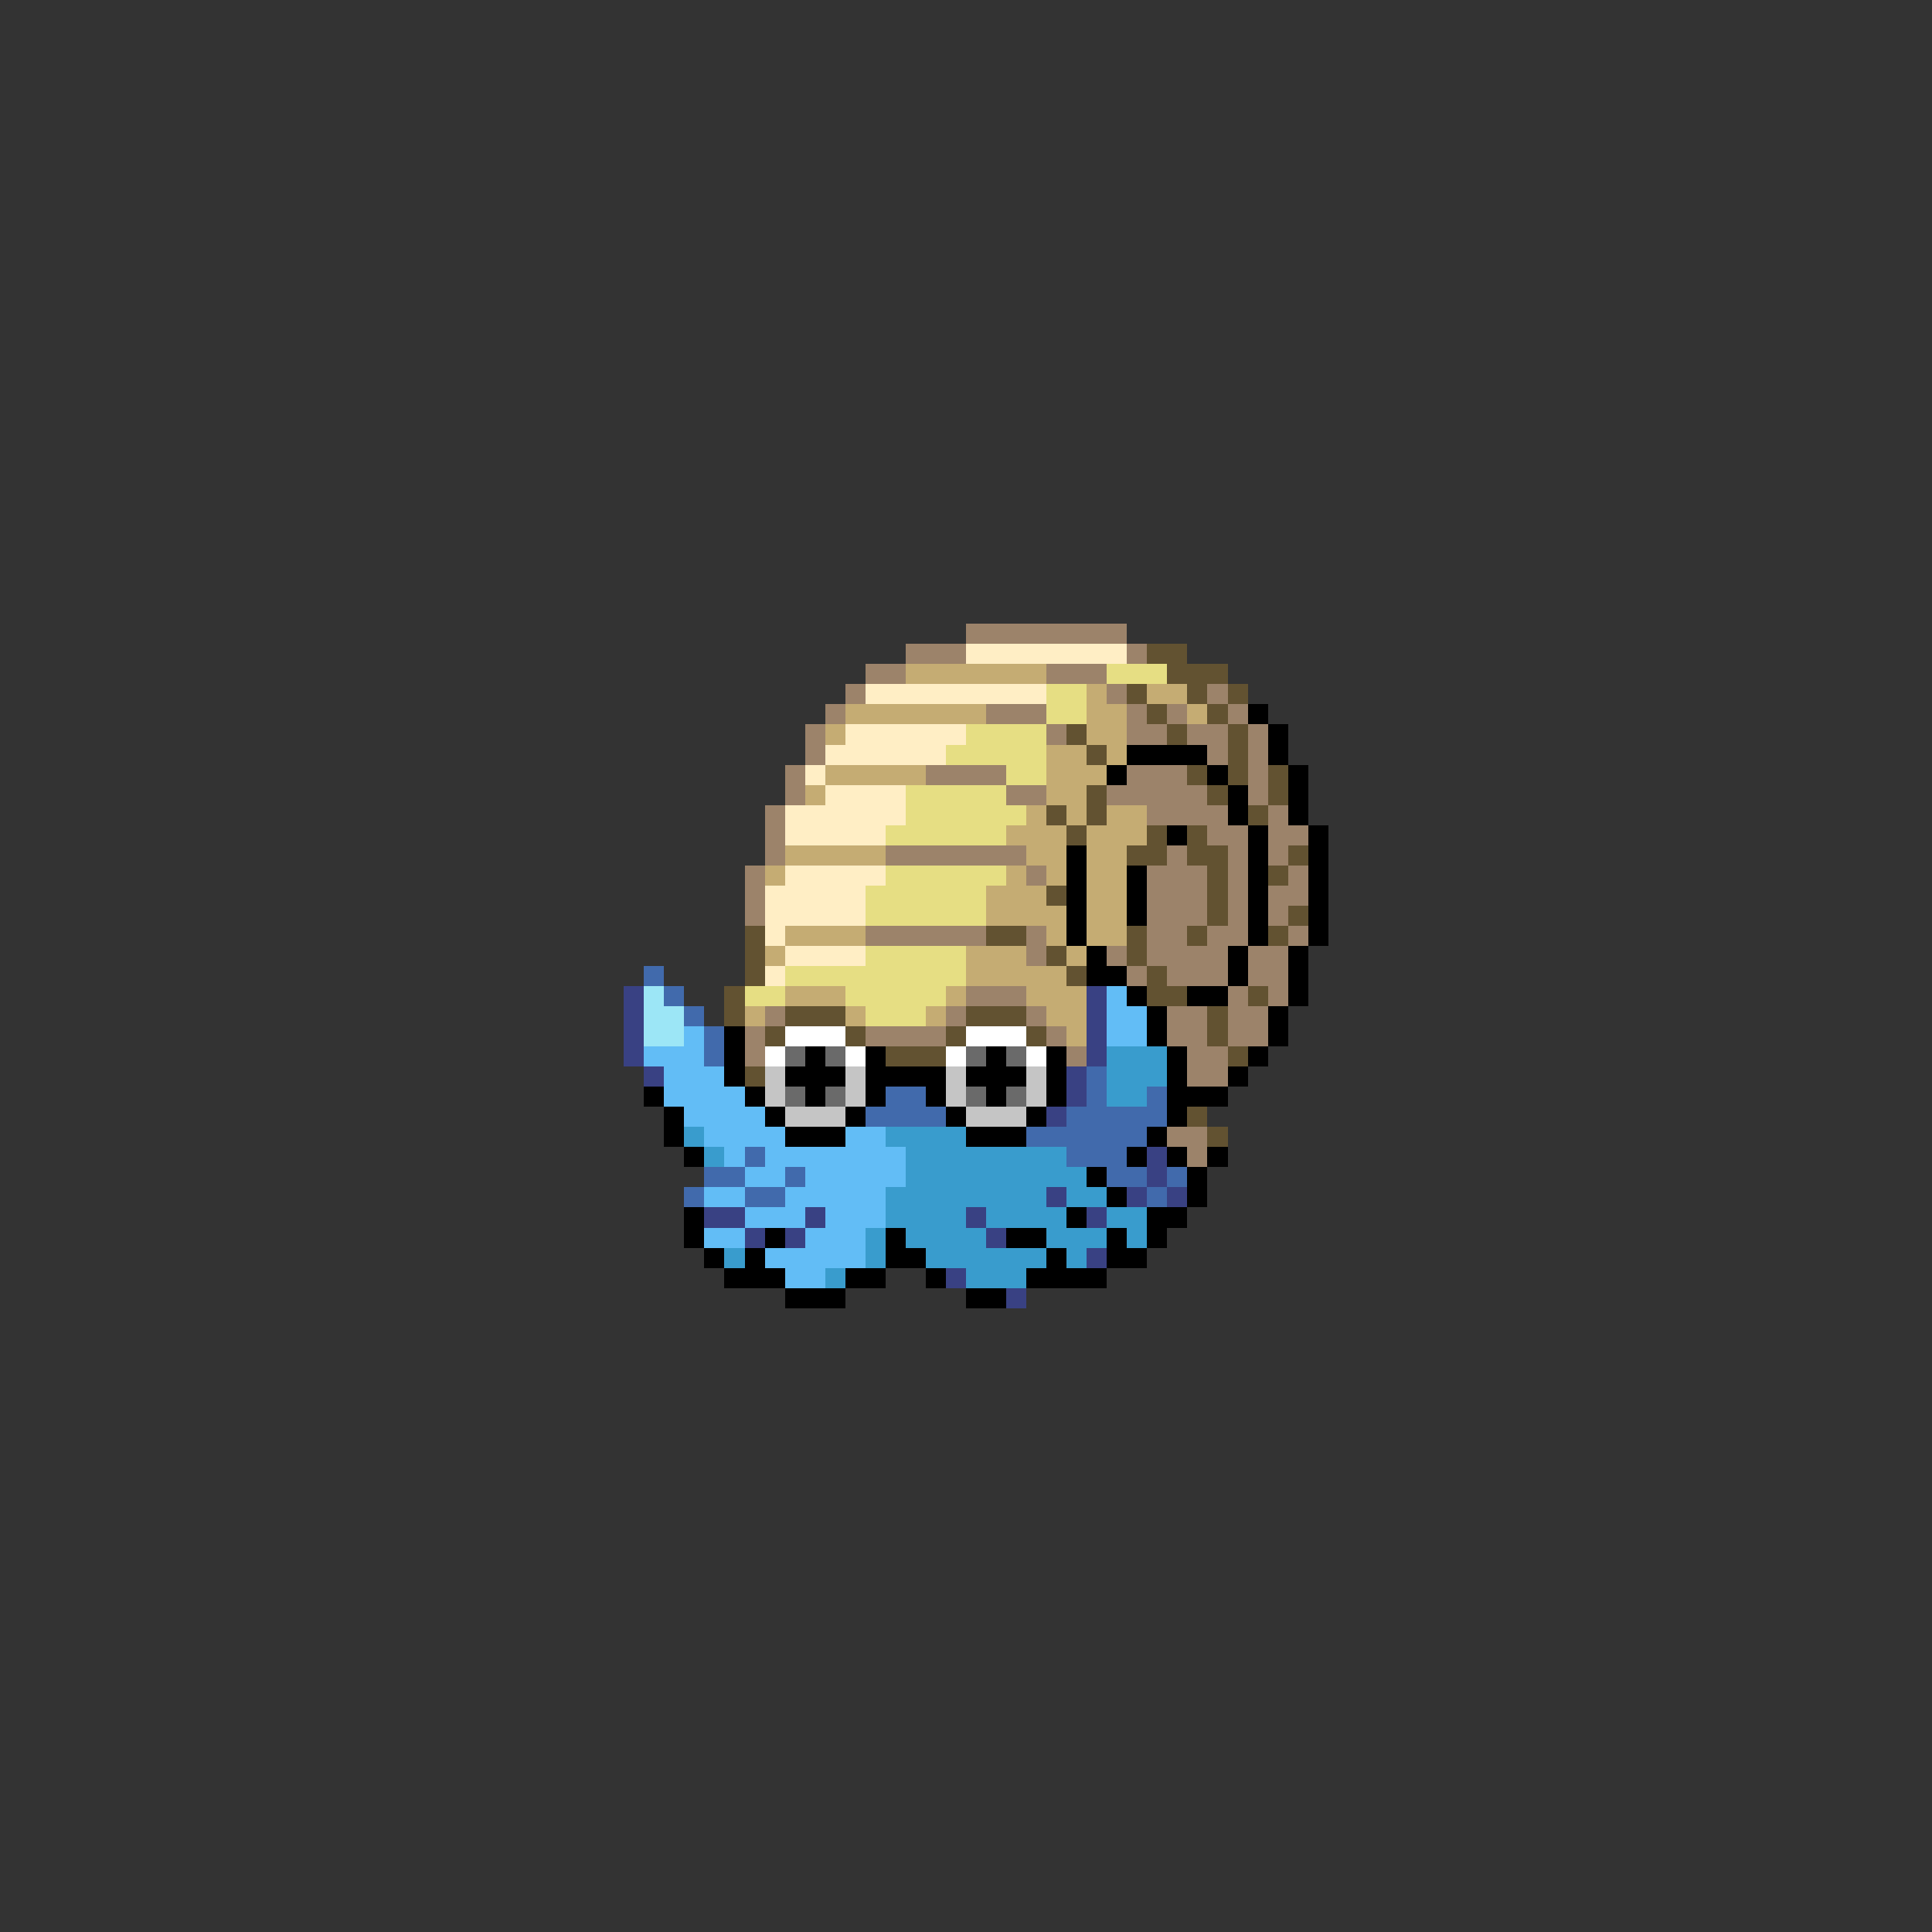 <svg xmlns="http://www.w3.org/2000/svg" viewBox="0 -0.5 96 96" shape-rendering="crispEdges">
<rect x="0" y="-0.5" width="96" height="96" fill="#333333" stroke="none"/>
<path stroke="#9c836a" d="M48 31h8M45 32h3M56 32h1M43 33h2M52 33h3M42 34h1M55 34h1M60 34h1M41 35h1M49 35h3M56 35h1M58 35h1M61 35h1M40 36h1M52 36h1M56 36h2M59 36h2M62 36h1M40 37h1M60 37h1M62 37h1M39 38h1M46 38h4M56 38h3M62 38h1M39 39h1M50 39h2M55 39h5M62 39h1M38 40h1M57 40h4M63 40h1M38 41h1M60 41h2M63 41h2M38 42h1M44 42h7M58 42h1M61 42h1M63 42h1M37 43h1M51 43h1M57 43h3M61 43h1M64 43h1M37 44h1M57 44h3M61 44h1M63 44h2M37 45h1M57 45h3M61 45h1M63 45h1M43 46h6M51 46h1M57 46h2M60 46h2M64 46h1M51 47h1M55 47h1M57 47h4M62 47h2M56 48h1M58 48h3M62 48h2M48 49h3M61 49h1M63 49h1M38 50h1M47 50h1M51 50h1M58 50h2M61 50h2M37 51h1M43 51h4M52 51h1M58 51h2M61 51h2M37 52h1M53 52h1M59 52h2M59 53h2M58 56h2M59 57h1" />
<path stroke="#ffeec5" d="M48 32h8M43 34h9M42 36h6M41 37h6M40 38h1M41 39h4M39 40h6M39 41h5M39 43h5M38 44h5M38 45h5M38 46h1M39 47h4M38 48h1" />
<path stroke="#625231" d="M57 32h2M58 33h3M56 34h1M59 34h1M61 34h1M57 35h1M60 35h1M53 36h1M58 36h1M61 36h1M54 37h1M61 37h1M59 38h1M61 38h1M63 38h1M54 39h1M60 39h1M63 39h1M52 40h1M54 40h1M62 40h1M53 41h1M57 41h1M59 41h1M56 42h2M59 42h2M64 42h1M60 43h1M63 43h1M52 44h1M60 44h1M60 45h1M64 45h1M37 46h1M49 46h2M56 46h1M59 46h1M63 46h1M37 47h1M52 47h1M56 47h1M37 48h1M53 48h1M57 48h1M36 49h1M57 49h2M62 49h1M36 50h1M39 50h3M48 50h3M60 50h1M38 51h1M42 51h1M47 51h1M51 51h1M60 51h1M44 52h3M61 52h1M37 53h1M59 55h1M60 56h1" />
<path stroke="#c5ac73" d="M45 33h7M54 34h1M57 34h2M42 35h7M54 35h2M59 35h1M41 36h1M54 36h2M52 37h2M55 37h1M41 38h5M52 38h3M40 39h1M52 39h2M51 40h1M53 40h1M55 40h2M50 41h3M54 41h3M39 42h5M51 42h2M54 42h2M38 43h1M50 43h1M52 43h1M54 43h2M49 44h3M54 44h2M49 45h4M54 45h2M39 46h4M52 46h1M54 46h2M38 47h1M48 47h3M53 47h1M48 48h5M39 49h3M47 49h1M51 49h3M37 50h1M42 50h1M46 50h1M52 50h2M53 51h1" />
<path stroke="#e6de83" d="M55 33h3M52 34h2M52 35h2M48 36h4M47 37h5M50 38h2M45 39h5M45 40h6M44 41h6M44 43h6M43 44h6M43 45h6M43 47h5M39 48h9M37 49h2M42 49h5M43 50h3" />
<path stroke="#000000" d="M62 35h1M63 36h1M56 37h4M63 37h1M55 38h1M60 38h1M64 38h1M61 39h1M64 39h1M61 40h1M64 40h1M58 41h1M62 41h1M65 41h1M53 42h1M62 42h1M65 42h1M53 43h1M56 43h1M62 43h1M65 43h1M53 44h1M56 44h1M62 44h1M65 44h1M53 45h1M56 45h1M62 45h1M65 45h1M53 46h1M62 46h1M65 46h1M54 47h1M61 47h1M64 47h1M54 48h2M61 48h1M64 48h1M56 49h1M59 49h2M64 49h1M57 50h1M63 50h1M36 51h1M57 51h1M63 51h1M36 52h1M40 52h1M43 52h1M49 52h1M52 52h1M58 52h1M62 52h1M36 53h1M39 53h3M43 53h4M48 53h3M52 53h1M58 53h1M61 53h1M32 54h1M37 54h1M40 54h1M43 54h1M46 54h1M49 54h1M52 54h1M58 54h3M33 55h1M38 55h1M42 55h1M47 55h1M51 55h1M58 55h1M33 56h1M39 56h3M48 56h3M57 56h1M34 57h1M56 57h1M58 57h1M60 57h1M54 58h1M59 58h1M55 59h1M59 59h1M34 60h1M53 60h1M57 60h2M34 61h1M38 61h1M44 61h1M50 61h2M55 61h1M57 61h1M35 62h1M37 62h1M44 62h2M52 62h1M55 62h2M36 63h3M42 63h2M46 63h1M51 63h4M39 64h3M48 64h2" />
<path stroke="#416aac" d="M32 48h1M33 49h1M34 50h1M35 51h1M35 52h1M54 53h1M44 54h2M54 54h1M57 54h1M43 55h4M53 55h5M51 56h6M37 57h1M53 57h3M35 58h2M39 58h1M55 58h2M58 58h1M34 59h1M37 59h2M57 59h1" />
<path stroke="#394183" d="M31 49h1M54 49h1M31 50h1M54 50h1M31 51h1M54 51h1M31 52h1M54 52h1M32 53h1M53 53h1M53 54h1M52 55h1M57 57h1M57 58h1M52 59h1M56 59h1M58 59h1M35 60h2M40 60h1M48 60h1M54 60h1M37 61h1M39 61h1M49 61h1M54 62h1M47 63h1M50 64h1" />
<path stroke="#9ce6f6" d="M32 49h1M32 50h2M32 51h2" />
<path stroke="#62bdf6" d="M55 49h1M55 50h2M34 51h1M55 51h2M32 52h3M33 53h3M33 54h4M34 55h4M35 56h4M42 56h2M36 57h1M38 57h7M37 58h2M40 58h5M35 59h2M39 59h5M37 60h3M41 60h3M35 61h2M40 61h3M38 62h5M39 63h2" />
<path stroke="#ffffff" d="M39 51h3M48 51h3M38 52h1M42 52h1M47 52h1M51 52h1" />
<path stroke="#6a6a6a" d="M39 52h1M41 52h1M48 52h1M50 52h1M39 54h1M41 54h1M48 54h1M50 54h1" />
<path stroke="#399ccd" d="M55 52h3M55 53h3M55 54h2M34 56h1M44 56h4M35 57h1M45 57h8M45 58h9M44 59h8M53 59h2M44 60h4M49 60h4M55 60h2M43 61h1M45 61h4M52 61h3M56 61h1M36 62h1M43 62h1M46 62h6M53 62h1M41 63h1M48 63h3" />
<path stroke="#c5c5c5" d="M38 53h1M42 53h1M47 53h1M51 53h1M38 54h1M42 54h1M47 54h1M51 54h1M39 55h3M48 55h3" />
</svg>